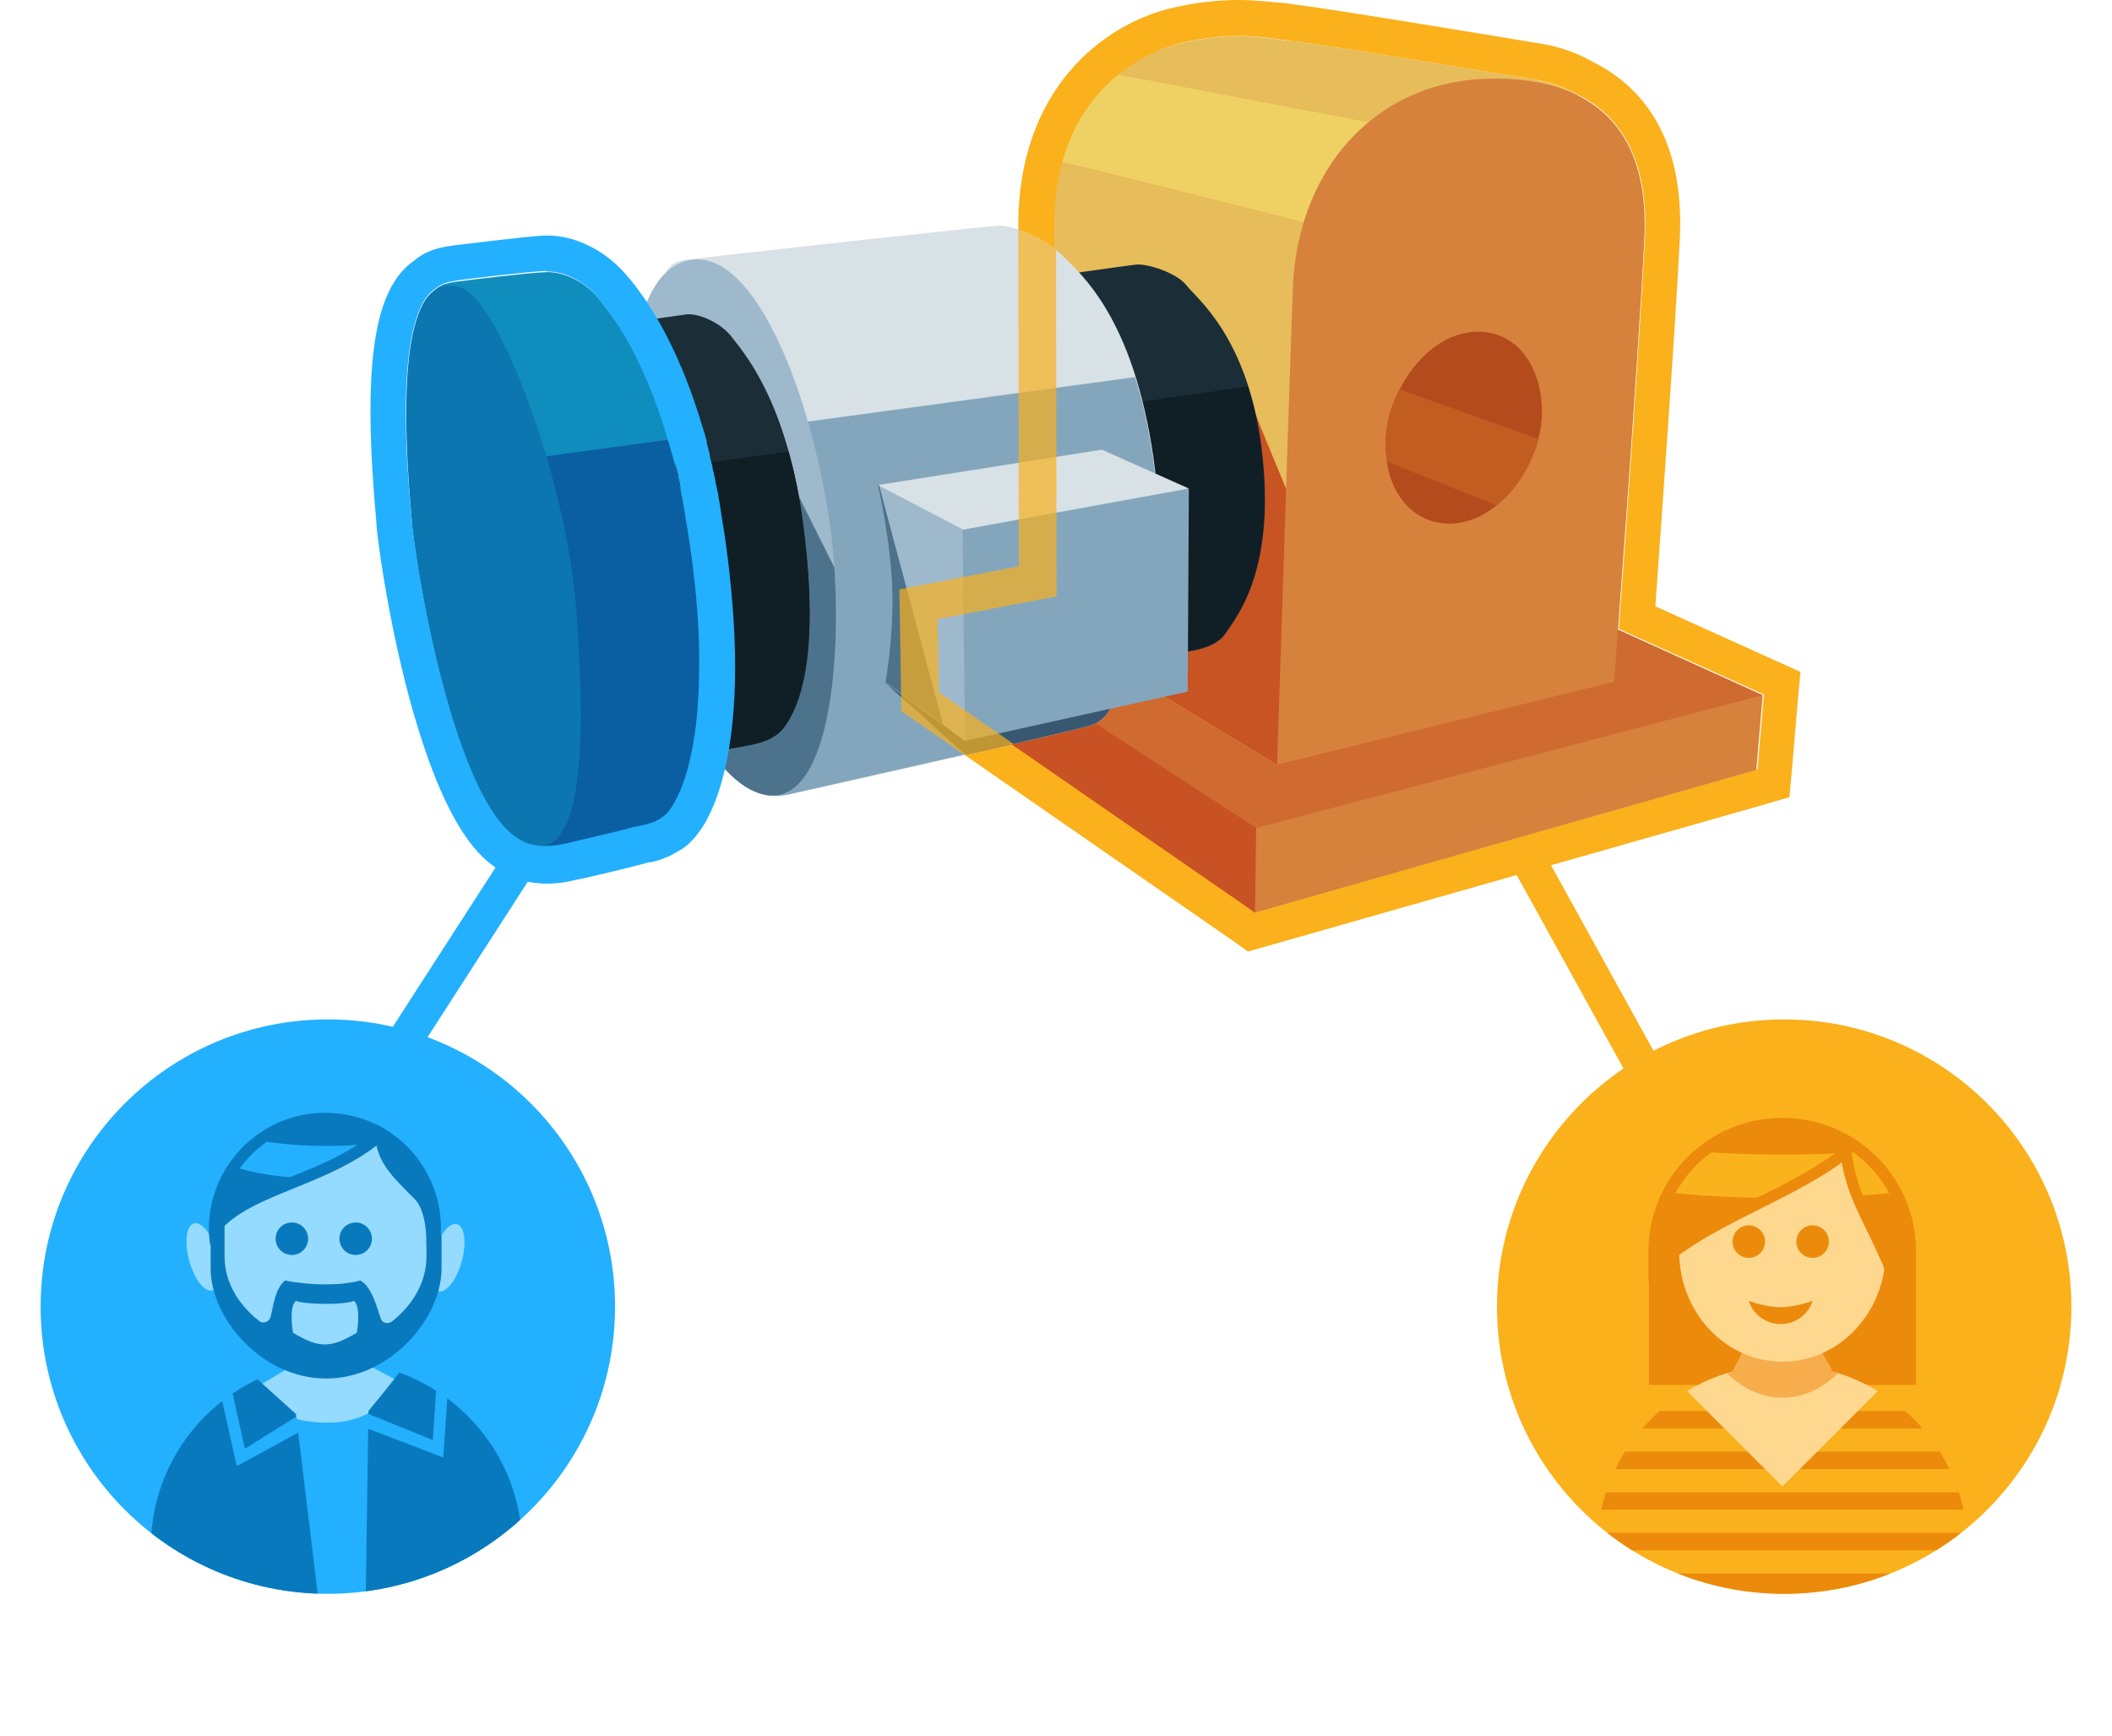<?xml version="1.0" encoding="utf-8"?>
<!-- Generator: Adobe Illustrator 18.1.1, SVG Export Plug-In . SVG Version: 6.00 Build 0)  -->
<!DOCTYPE svg PUBLIC "-//W3C//DTD SVG 1.1//EN" "http://www.w3.org/Graphics/SVG/1.1/DTD/svg11.dtd">
<svg version="1.1" id="assets" xmlns="http://www.w3.org/2000/svg" xmlns:xlink="http://www.w3.org/1999/xlink" x="0px" y="0px"
	 width="364px" height="299.2px" viewBox="0 0 364 299.2" enable-background="new 0 0 364 299.2" xml:space="preserve">
<g>
	
		<line id="line_x5F_blue_2_" fill="#23B0FF" stroke="#23B0FF" stroke-width="6" stroke-miterlimit="10" x1="65" y1="186.7" x2="89.5" y2="148.7"/>
	
		<line id="line_x5F_orange_2_" fill="none" stroke="#FAB11C" stroke-width="6" stroke-miterlimit="10" x1="288.5" y1="193.7" x2="262" y2="145.7"/>
	<g id="avatar_x5F_female_2_">
		<defs>
			<circle id="SVGID_1_" cx="307.5" cy="225.2" r="49.5"/>
		</defs>
		<clipPath id="SVGID_2_">
			<use xlink:href="#SVGID_1_"  overflow="visible"/>
		</clipPath>
		<circle id="background_6_" clip-path="url(#SVGID_2_)" fill="#FAB11C" cx="307.5" cy="225.2" r="56.5"/>
		<path id="hair_x5F_back_2_" clip-path="url(#SVGID_2_)" fill="#EC8A0B" d="M330.2,215.7c0,6.2,0,23,0,23h-22.5h-23.5
			c0,0,0-10.3,0-23s10.3-23,23-23S330.2,203,330.2,215.7z"/>
		<g clip-path="url(#SVGID_2_)">
			<defs>
				<circle id="shirtMask_5_" cx="307.2" cy="267.2" r="32"/>
			</defs>
			<clipPath id="shirtMask_1_">
				<use xlink:href="#shirtMask_5_"  overflow="visible"/>
			</clipPath>
			<g id="stripes_2_" clip-path="url(#shirtMask_1_)">
				<rect x="272.2" y="264.2" fill="#EC8A0B" width="71" height="3"/>
				<rect x="272.2" y="271.2" fill="#EC8A0B" width="71" height="3.5"/>
				<rect x="272.2" y="257.2" fill="#EC8A0B" width="71" height="3"/>
				<rect x="272.2" y="250.2" fill="#EC8A0B" width="71" height="3"/>
				<rect x="272.2" y="243.2" fill="#EC8A0B" width="71" height="3"/>
			</g>
			<polygon id="neckCutout_2_" clip-path="url(#shirtMask_1_)" fill="#FDD88E" points="307.2,228.7 286.7,235.7 307.2,256.2 
				327.7,235.7 			"/>
			<path id="shadow_2_" clip-path="url(#shirtMask_1_)" fill="#F7AD4C" d="M307.2,225.5l-13.2,6.3c3,5.5,7.8,9.1,13.2,9.1
				s10.2-3.6,13.2-9.1L307.2,225.5z"/>
		</g>
		<polygon id="neck_5_" clip-path="url(#SVGID_2_)" fill="#F7AD4C" points="315.8,236.2 298.5,236.5 300.5,232.7 313.4,232 		"/>
		<ellipse id="head_8_" clip-path="url(#SVGID_2_)" fill="#FDD88E" cx="307.2" cy="215.7" rx="17.8" ry="19"/>
		<g id="facialFeatures_2_" clip-path="url(#SVGID_2_)">
			<circle fill="#EC8A0B" cx="301.4" cy="214" r="2.8"/>
			<circle fill="#EC8A0B" cx="312.4" cy="214" r="2.8"/>
			<path fill="#EC8A0B" d="M301.4,224.2c0.7,2.3,2.9,4,5.5,4s4.8-1.7,5.5-4c0,0-2.8,1.1-5.6,1.1
				C304.2,225.3,301.4,224.2,301.4,224.2z"/>
		</g>
		<g id="hair_x5F_front_2_" clip-path="url(#SVGID_2_)">
			<path fill="#EC8A0B" d="M321.1,197.4c-3.9-3-8.7-4.7-14-4.7c-12.7,0-23,10.3-23,23c0,1.7,0,3.4,0,5.2
				C293.9,210.5,310.3,207.2,321.1,197.4z"/>
			<path fill="#EC8A0B" d="M316.8,194.8c0.7,16.3,8.7,16.7,13.4,43.4c0-7.7,0-18.4,0-22.5C330.2,206.4,324.7,198.4,316.8,194.8z"/>
		</g>
		<g id="hairHighlights_2_" clip-path="url(#SVGID_2_)">
			<defs>
				<path id="SVGID_3_" d="M332.4,197.2c-6.3,1.1-15.3,1.8-25.2,1.8s-18.9-0.7-25.2-1.8c-5.7,1-9.3,2.3-9.3,3.8
					c0,3,15.4,5.5,34.5,5.5s34.5-2.5,34.5-5.5C341.7,199.5,338.1,198.2,332.4,197.2z"/>
			</defs>
			<clipPath id="SVGID_4_">
				<use xlink:href="#SVGID_3_"  overflow="visible"/>
			</clipPath>
			<g clip-path="url(#SVGID_4_)">
				<path fill="#FAB31D" d="M286.2,215.7c0-11.6,9.4-21,21-21c3.8,0,7.4,1,10.7,2.9c-4.5,3.5-9.9,6.3-15.2,8.9
					c-5.7,2.9-11.6,5.8-16.5,9.8V215.7z"/>
				<path fill="#FAB31D" d="M328.2,223.1c-1.6-4.7-3.2-8.1-4.6-11.2c-2.1-4.4-3.8-8.1-4.5-13.5c5.6,3.9,9.1,10.3,9.1,17.3V223.1z"/>
			</g>
		</g>
	</g>
	<g id="avatar_x5F_male_2_">
		<defs>
			<circle id="SVGID_5_" cx="56.5" cy="225.2" r="49.5"/>
		</defs>
		<clipPath id="SVGID_6_">
			<use xlink:href="#SVGID_5_"  overflow="visible"/>
		</clipPath>
		<circle id="background_5_" clip-path="url(#SVGID_6_)" fill="#23B0FF" cx="56.5" cy="224.7" r="56.5"/>
		<g id="jacket_2_" clip-path="url(#SVGID_6_)">
			<defs>
				<circle id="shirtMask_4_" cx="58" cy="266.7" r="32"/>
			</defs>
			<clipPath id="shirtMask_2_">
				<use xlink:href="#shirtMask_4_"  overflow="visible"/>
			</clipPath>
			<path id="neck_4_" clip-path="url(#shirtMask_2_)" fill="#95DAFF" d="M56.6,231.7L44,239.2c2.8,4.9,7.7,6,12.6,6s9.6-2.1,12.4-7
				L56.6,231.7z"/>
			<polygon id="jacket_x5F_right_2_" clip-path="url(#shirtMask_2_)" fill="#0979BD" points="41,234.7 51,243.7 55,276.7 36,274.2 
				17,259.7 			"/>
			<path id="jacket_x5F_left_2_" clip-path="url(#shirtMask_2_)" fill="#0979BD" d="M70.5,234.2c-0.8,1.5-7,9-7,9L63,277.7l17-4
				l17-14.5l-13.5-23L70.5,234.2z"/>
		</g>
		<g id="head_6_" clip-path="url(#SVGID_6_)">
			<path id="head_7_" fill="#95DAFF" d="M75,215.2c0,10.5-8.5,19-19,19s-19-8.5-19-19s5.3-23,19-23C69.5,192.2,75,204.7,75,215.2z"
				/>
			
				<ellipse id="ear_x5F_right_2_" transform="matrix(0.964 -0.265 0.265 0.964 -56.151 17.012)" fill="#95DAFF" cx="35" cy="216.7" rx="2.5" ry="6"/>
			
				<ellipse id="ear_x5F_left_2_" transform="matrix(-0.964 -0.265 0.265 -0.964 94.068 446.096)" fill="#95DAFF" cx="77.1" cy="216.7" rx="2.5" ry="6"/>
			<circle id="eye_x5F_right_2_" fill="#0979BD" cx="50.3" cy="213.5" r="2.8"/>
			<g>
				<circle id="eye_x5F_left_2_" fill="#0979BD" cx="61.3" cy="213.5" r="2.8"/>
			</g>
		</g>
		<g id="hair_2_" clip-path="url(#SVGID_6_)">
			<path fill="#0979BD" d="M73.5,206.7c0,6.7,0,8,0,9.9c0,4.4-2.4,8.4-6,11.2c-0.7,0.5-1.7,0.2-1.9-0.6c-0.7-2.1-1.6-5.5-3.5-6.5
				c-3.3,0.9-8.4,0.9-13,0c-1.8,1.6-2,4.6-2.5,6.4c-0.3,0.8-1.3,1.1-1.9,0.6c-3.6-2.8-6-6.7-6-11.2c0-0.3,0-6.9,0-8l-2.4,4.6
				c0,0.9,0,2.2,0,5.5c0,8.7,8.9,19,19.9,19s19.9-10.3,19.9-19c0-4.8,0-5.5,0-5.5L73.5,206.7z M51,224.2c1.1,0.6,8.3,0.8,10,0
				c1.3,1.1,0.5,5.5,0.5,5.5c-4.4,2.6-6.4,2.8-11,0C50.5,229.7,49.7,225.3,51,224.2z"/>
			<path fill="#0979BD" d="M67.4,195.3c-3.2-2.2-7.1-3.5-11.4-3.5c-11,0-20,9-20,20c0,0.9,0.1,1.9,0.2,2.8
				C40.9,205.3,57,205.3,67.4,195.3C67.4,195.3,67.4,195.3,67.4,195.3z"/>
			<path fill="#0979BD" d="M64.6,193.7c0,0-0.1,0-0.1,0c0,6.1,2.2,8.2,7,13c2.2,2.2,2,8,2,8l2,1.6c0.3-1.5,0.5-3,0.5-4.6
				C76,203.8,71.4,196.9,64.6,193.7z"/>
			<path id="hairHighlight_2_" fill="#23B0FF" d="M56,197.5c-3.7,0-7.1-0.3-10-0.7c-1.8,1.2-3.4,2.8-4.7,4.6
				c2.3,0.7,5.3,1.2,8.6,1.5c0,0,0.1,0,0.1,0c3.9-1.6,8-3.2,11.6-5.6C59.8,197.5,57.9,197.5,56,197.5z"/>
		</g>
		<g id="collar_2_" clip-path="url(#SVGID_6_)">
			<polygon id="collarLine_x5F_right_2_" fill="#23B0FF" points="40.8,252.7 36.5,233.4 38.5,233 42.2,249.7 51,244.2 52,246.6 			
				"/>
			<polygon id="collarLine_x5F_left_2_" fill="#23B0FF" points="76.4,251.2 62,245.7 63.5,243.7 74.6,248.2 75.5,234.6 77.5,234.8 
							"/>
		</g>
	</g>
	<g id="pump_2_">
		<g id="orange_2_">
			<g id="outline_x5F_orange_4_">
				<path fill="#FAB11C" d="M213.5,6.2c3.9,0,6.7,0.6,9.3,0.9c4.3,0.4,37,5.9,41.7,6.6c2.6,0.4,5,1.3,7.2,2.5
					c7.3,3.5,12.5,10.9,11.8,24.9c-0.9,17.3-3.3,51.1-4.5,67.3l25,11.3l-1.1,12.9l-86.4,24.6l-54.7-37.9l-0.2-12.6l20.5-3.9
					c0-14.2-0.1-50.9-0.1-64c0-21.7,14-29.6,22-31.5C207.7,6.5,210.8,6.2,213.5,6.2 M213.5,0c-3.5,0-7.2,0.4-11.2,1.3
					c-12.4,2.8-26.8,14.3-26.8,37.5c0,11.7,0.1,42,0.1,58.8l-15.5,3l-5.1,1l0.1,5.2l0.2,12.6l0.1,3.2l2.6,1.8l54.7,37.9l2.4,1.7
					l2.8-0.8l86.4-24.6l4.1-1.2l0.4-4.3l1.1-12.9l0.4-4.4l-4-1.8l-21-9.5c1.3-18.4,3.4-47.4,4.2-63.1c1-18.9-7.6-27.1-15.1-30.8
					c-2.8-1.6-5.8-2.6-9-3.1c-2.9-0.5-37.4-6.2-42.1-6.7c-0.6-0.1-1.4-0.2-2.1-0.3C219.2,0.4,216.7,0,213.5,0L213.5,0z"/>
			</g>
			<polygon id="base_x5F_left_2_" fill="#C85224" points="161.3,106.8 161.5,119.4 216.3,157.3 230.9,133.8 			"/>
			<polygon id="base_x5F_right_2_" fill="#D6813C" points="216.5,142.7 216.3,157.3 302.7,132.7 303.8,119.8 253.3,120.1 			"/>
			<polygon id="base_x5F_top_2_" fill="#CF6B30" points="161.3,106.8 216.5,142.7 303.8,119.8 241.3,91.5 			"/>
			<path id="lightSide_2_" fill="#E7BC5A" d="M220.1,131.8l-38.3-23.2c0,0-0.1-53.3-0.1-69.7c0-21.7,14-29.6,22-31.5
				c9.8-2.2,14.8-0.7,19.1-0.3c4.3,0.4,37,5.9,41.7,6.6c11.7,2,19.9,13.3,16,20.7C276.4,41.8,220.1,131.8,220.1,131.8z"/>
			<path id="castShadow_14_" fill="#C85323" d="M190.9,114.1l29.2,17.7c0,0,1.4-2.3,3.8-6.1c1.2-12.5,2.5-30.2,2.5-30.2
				s-10.6-25-10.9-26.6L190.9,114.1z"/>
			<g id="highlgiht_5_">
				<defs>
					<path id="SVGID_7_" d="M220.1,131.8l-38.3-23.2c0,0-0.1-53.3-0.1-69.7c0-21.7,14-29.6,22-31.5c9.8-2.2,14.8-0.7,19.1-0.3
						c4.3,0.4,37,5.9,41.7,6.6c11.7,2,19.9,13.3,16,20.7C276.4,41.8,220.1,131.8,220.1,131.8z"/>
				</defs>
				<clipPath id="SVGID_8_">
					<use xlink:href="#SVGID_7_"  overflow="visible"/>
				</clipPath>
				<path clip-path="url(#SVGID_8_)" fill="#EFD163" d="M180.6,27.4c0.7-0.2,49.2,12.2,49.2,12.2l12.4-17.3l-54.5-10.4L180.6,27.4z"
					/>
			</g>
			<path id="darkSide_2_" fill="#D6813C" d="M220.1,131.8l58.1-14.3c0,0,4-53,5.2-76.2S269.8,13,255.6,13.6
				c-18.3,0.8-32.1,15.2-32.8,36.5C222.2,67.2,220.1,131.8,220.1,131.8z"/>
			<g id="hole_2_">
				<path id="holeBase_2_" fill="#B34B1D" d="M254.2,57.2c8.5-0.4,12.4,8.3,11.4,16.1c-1,7.4-6.6,15.5-14,16.8
					c-6.9,1.2-13.6-4.4-12.7-15.4C239.6,67,246.1,57.5,254.2,57.2z"/>
				<g id="holeHighlight_2_">
					<defs>
						<path id="SVGID_9_" d="M254.2,57.2c8.5-0.4,12.4,8.3,11.4,16.1c-1,7.4-6.6,15.5-14,16.8c-6.9,1.2-13.6-4.4-12.7-15.4
							C239.6,67,246.1,57.5,254.2,57.2z"/>
					</defs>
					<clipPath id="SVGID_10_">
						<use xlink:href="#SVGID_9_"  overflow="visible"/>
					</clipPath>
					<polygon clip-path="url(#SVGID_10_)" fill="#C25D21" points="233.8,77.5 261.7,88.6 269.7,77.3 235.1,64.9 					"/>
				</g>
			</g>
		</g>
		<g id="connector_x5F_right_2_">
			<path id="connector_x5F_right_x5F_base_2_" fill="#1B2E38" d="M180.1,47.8c0,0,12.4-1.8,15.7-2.2c1.9-0.2,7,1.4,8.7,3.6
				c1.8,2.3,10.4,8.8,12.9,27.7c2.7,21.3-4.3,29.4-6.1,32.2c-1.1,1.6-2.8,2.4-5,2.9c-4.2,0.9-11.9,2-11.9,2L180.1,47.8z"/>
			<path id="connector_x5F_right_x5F_dark_2_" fill="#101F26" d="M194.3,113.9c0,0,7.7-1.1,11.9-2c2.2-0.5,4-1.3,5-2.9
				c1.9-2.8,8.9-10.9,6.1-32.2c-0.5-3.9-1.3-7.2-2.2-10.2L185,70.9L194.3,113.9z"/>
		</g>
		<g id="center_2_">
			<path id="center_x5F_base_2_" fill="#D8E1E6" d="M114.9,46.6c0.9-1.3,1.9-1.7,4-1.9c2-0.3,50.7-5.7,53.2-5.8
				c2.5-0.1,7.6,2,10.3,4.5c4,3.8,12.9,11.3,16.4,35.5c3.3,23.1-5,38.5-6.9,42.3c-1.9,3.8-3.7,3.7-6.5,4.5
				c-2.8,0.8-46.8,10.7-48.4,11c-1.7,0.4-5.4,1.3-7.4-1.3C127.5,132.8,114.9,46.6,114.9,46.6z"/>
			<path id="center_x5F_dark_2_" fill="#84A6BD" d="M129.5,135.4c2,2.6,5.8,1.7,7.4,1.3c1.7-0.4,45.6-10.3,48.4-11s4.6-0.7,6.5-4.5
				c1.9-3.8,10.2-19.2,6.9-42.3c-0.8-5.4-1.8-10-3.1-13.9l-76.5,10.4C123,100.6,128.2,133.8,129.5,135.4z"/>
			<path id="castShadow_10_" fill="#385770" d="M191.9,121.2c0.8-1.7,2.9-5.6,4.7-11.4l-44,7.9l13.8,12.4c9.4-2.1,17.8-4.1,19-4.4
				C188.2,124.9,190,125,191.9,121.2z"/>
			<path id="front_x5F_base_2_" fill="#9FB9CC" d="M120.1,44.7c10.2-0.2,19.7,22.6,23,46.3c2.6,18.6,0.7,51.4-13.1,45.4
				c-13.9-6.1-21-44.8-21.6-54.3S107.5,45,120.1,44.7z"/>
			<path id="front_x5F_dark_2_" fill="#4D738C" d="M112.5,85.7c0,0-0.3,7.1-0.7,16.1c3.4,14.2,9.5,30.8,18.2,34.6
				c12.2,5.3,15.1-19.8,13.8-38.6c-3.2-6.4-6.9-13.7-7.1-14.4L112.5,85.7z"/>
		</g>
		<g id="sidePart_2_">
			<path id="mid_2_" fill="#9FB9CC" d="M166.3,127.7l-13.7-10c0,0,1.3-6.9,1.2-14.8c-0.1-8.9-2.5-19.2-2.5-19.2l26.4,0.9
				L166.3,127.7z"/>
			<polygon id="light_5_" fill="#D8E1E6" points="151.3,83.6 171.2,94 204.9,84.2 189.9,77.5 			"/>
			<polygon id="dark_9_" fill="#84A6BD" points="165.9,91.3 204.9,84.2 204.7,119.2 166.3,127.7 			"/>
			<path id="castShadow_6_" fill="#4D738C" d="M162.5,124.8l-11-41.2l-0.2,0c0,0,2.4,10.3,2.5,19.2c0.1,7.8-1.2,14.8-1.2,14.8
				L162.5,124.8z"/>
		</g>
		<g id="connector_x5F_left_2_">
			<path id="connector_x5F_left_x5F_base_2_" fill="#1B2E38" d="M100.7,56.7c0,0,13.8-2,17.5-2.5c2.1-0.3,6.1,1.4,8,4
				c2,2.6,9.4,10.9,12.2,32c3.1,23.7-0.9,31.7-3,34.8c-1.2,1.8-3.1,2.7-5.6,3.3c-4.7,1-13.3,2.2-13.3,2.2L100.7,56.7z"/>
			<path id="connector_x5F_left_x5F_dark_2_" fill="#101F26" d="M116.5,130.5c0,0,8.6-1.2,13.3-2.2c2.5-0.5,4.4-1.5,5.6-3.3
				c2.1-3.1,6.1-11.1,3-34.8c-0.6-4.8-1.5-8.9-2.5-12.4l-29.9,4.2L116.5,130.5z"/>
		</g>
		<g id="blue_2_">
			<path id="light_4_" fill="#0F8DBD" d="M74.4,50.7c1-1.5,2.2-1.9,4.6-2.2c2.4-0.3,12.1-1.5,15.1-1.6c2.8-0.1,6.6,1.4,9.2,4.7
				c2.7,3.4,11.7,14.3,15.7,42.3c3.8,26.7,0,39.5-2.2,43.9c-2.2,4.4-4.3,4.3-7.5,5.2c-3.3,0.9-9.2,2.2-11.1,2.7
				c-1.9,0.4-6.2,1.5-8.6-1.5C87.1,141.1,74.4,50.7,74.4,50.7z"/>
			<path id="dark_7_" fill="#0A5FA3" d="M89.5,144.1c2.4,3,6.6,1.9,8.6,1.5c1.9-0.4,7.8-1.8,11.1-2.7c3.3-0.9,5.3-0.8,7.5-5.2
				c2.2-4.4,6.1-17.1,2.2-43.9c-1-7-2.3-13-3.8-18l-31.8,4.3l9.8,49.4l-4.5,11.3C88.9,142.7,89.3,143.8,89.5,144.1z"/>
			<path id="front_2_" fill="#0C76B0" d="M79.5,49.6c6.6,2.3,18.4,33.5,19.9,56.5c1,15.1,2.7,45.7-9.8,38.8
				c-11-6.1-17.7-45-18.6-54.7C70.2,80.4,66.9,45.1,79.5,49.6z"/>
		</g>
		<g id="outline_x5F_transparent_3_" opacity="0.7">
			<defs>
				<path id="maskShape_5_" opacity="0.7" d="M114.9,46.6c0.9-1.3,1.9-1.7,4-1.9c2-0.3,50.7-5.7,53.2-5.8c2.5-0.1,7.6,2,10.3,4.5
					c4,3.8,12.9,11.3,16.4,35.5c3.3,23.1-5,38.5-6.9,42.3c-1.9,3.8-3.7,3.7-6.5,4.5c-2.8,0.8-46.8,10.7-48.4,11
					c-1.7,0.4-5.4,1.3-7.4-1.3C127.5,132.8,114.9,46.6,114.9,46.6z"/>
			</defs>
			<clipPath id="maskShape_1_">
				<use xlink:href="#maskShape_5_"  overflow="visible"/>
			</clipPath>
			<g clip-path="url(#maskShape_1_)">
				<path fill="#FAB11C" d="M213.5,6.2c3.9,0,6.7,0.6,9.3,0.9c4.3,0.4,37,5.9,41.7,6.6c2.6,0.4,5,1.3,7.2,2.5
					c7.3,3.5,12.5,10.9,11.8,24.9c-0.9,17.3-3.3,51.1-4.5,67.3l25,11.3l-1.1,12.9l-86.4,24.6l-54.7-37.9l-0.2-12.6l20.5-3.9
					c0-14.2-0.1-50.9-0.1-64c0-21.7,14-29.6,22-31.5C207.7,6.5,210.8,6.2,213.5,6.2 M213.5,0c-3.5,0-7.2,0.4-11.2,1.3
					c-12.4,2.8-26.8,14.3-26.8,37.5c0,11.7,0.1,42,0.1,58.8l-15.5,3l-5.1,1l0.1,5.2l0.2,12.6l0.1,3.2l2.6,1.8l54.7,37.9l2.4,1.7
					l2.8-0.8l86.4-24.6l4.1-1.2l0.4-4.3l1.1-12.9l0.4-4.4l-4-1.8l-21-9.5c1.3-18.4,3.4-47.4,4.2-63.1c1-18.9-7.6-27.1-15.1-30.8
					c-2.8-1.6-5.8-2.6-9-3.1c-2.9-0.5-37.4-6.2-42.1-6.7c-0.6-0.1-1.4-0.2-2.1-0.3C219.2,0.4,216.7,0,213.5,0L213.5,0z"/>
			</g>
		</g>
		<g id="outline_x5F_blue_4_">
			<g>
				<path fill="#23B0FF" d="M94.4,46.8c2.8,0,6.3,1.5,8.8,4.7c2,2.5,7.5,9.3,11.9,24.3l0,0c0,0.1,0.1,0.2,0.1,0.3
					c0.2,0.5,0.3,1.1,0.5,1.7c0,0.1,0,0.2,0.1,0.3c0.2,0.6,0.3,1.2,0.5,1.8c0,0.1,0,0.2,0.1,0.2c0.2,0.6,0.3,1.2,0.5,1.9
					c0,0.1,0,0.1,0,0.2c0.2,0.7,0.3,1.3,0.4,2c0,0,0,0.1,0,0.1c0.1,0.7,0.3,1.4,0.4,2.1c0,0,0,0.1,0,0.1c0.1,0.7,0.3,1.5,0.4,2.3
					c0,0,0,0,0,0.1c0.1,0.8,0.3,1.6,0.4,2.4c0,0,0,0,0,0c0.1,0.8,0.3,1.7,0.4,2.5c1.2,8.4,1.7,15.3,1.6,21.1
					c0,12.7-2.3,19.7-3.9,22.7c-0.4,0.8-0.8,1.5-1.2,2c-0.1,0.2-0.3,0.3-0.4,0.5c-0.1,0.1-0.1,0.2-0.2,0.2c-0.3,0.3-0.6,0.5-0.9,0.7
					c-0.2,0.2-0.4,0.3-0.7,0.4c-0.3,0.2-0.6,0.3-0.9,0.4s-0.7,0.2-1,0.3c-0.2,0-0.3,0.1-0.5,0.1c-0.1,0-0.2,0-0.3,0.1
					c-0.2,0-0.4,0.1-0.6,0.1c-0.3,0.1-0.6,0.1-0.9,0.2c-3.3,0.9-9.2,2.2-11.1,2.7c-0.9,0.2-2.3,0.5-3.8,0.5c-0.3,0-0.6,0-0.9,0
					c-0.4,0-0.8-0.1-1.2-0.2c0,0-0.1,0-0.1,0c-0.7-0.1-1.5-0.4-2.3-0.9c-11-6.1-17.7-45-18.6-54.7c-0.8-8.4-3.3-35.7,4.1-40.3
					c0.9-0.8,2-1.1,3.9-1.4c2.4-0.3,12.1-1.5,15.1-1.6C94.2,46.8,94.3,46.8,94.4,46.8 M94.4,40.6c-0.2,0-0.5,0-0.7,0
					c-3.6,0.2-15.4,1.7-15.5,1.7c-2.3,0.3-4.7,0.8-6.8,2.6c-7.1,4.9-9,18.2-6.5,45.5l0,0.3c0.5,5.1,2.4,17.6,5.7,29.8
					c6,22,12,27.6,16.1,29.8c1.2,0.7,2.5,1.2,3.7,1.5l0,0l0,0c0.7,0.2,1.5,0.4,2.3,0.4c0.5,0.1,1,0.1,1.6,0.1c2.2,0,4-0.4,5.1-0.7
					l0.1,0l1-0.2c2.6-0.6,7.4-1.7,10.3-2.5c0.3-0.1,0.5-0.1,0.7-0.2l0.4-0.1l0.2,0l0.1,0l0.1,0c0.2-0.1,0.5-0.1,0.7-0.2
					c0.5-0.1,1-0.3,1.5-0.5c0.6-0.2,1.2-0.5,1.7-0.8c0.5-0.3,0.9-0.5,1.4-0.8c0.6-0.4,1.2-0.9,1.7-1.5c0.1-0.1,0.3-0.3,0.4-0.4
					c0.2-0.3,0.5-0.6,0.7-0.9c0.7-0.9,1.3-1.9,1.8-3c1.7-3.3,4.5-11.1,4.5-25.5c0-6.7-0.6-14.1-1.7-22c-0.1-0.9-0.3-1.8-0.4-2.6l0,0
					l0,0c-0.1-0.8-0.3-1.7-0.4-2.5l0,0l0-0.1c-0.1-0.8-0.3-1.6-0.4-2.4l0,0l0-0.1c-0.2-0.8-0.3-1.5-0.5-2.3l0-0.2
					c-0.2-0.7-0.3-1.4-0.5-2.1l0-0.1l0-0.1c-0.2-0.7-0.3-1.3-0.5-2l0-0.1l0-0.2c-0.2-0.6-0.3-1.2-0.5-1.9l0-0.1l0-0.2
					c-0.2-0.6-0.3-1.2-0.5-1.7l0-0.1l0,0l-0.1-0.2c-4.6-15.7-10.5-23.3-12.8-26.1l-0.2-0.2C104.7,43.4,99.4,40.6,94.4,40.6
					L94.4,40.6z"/>
			</g>
		</g>
	</g>
</g>
</svg>
